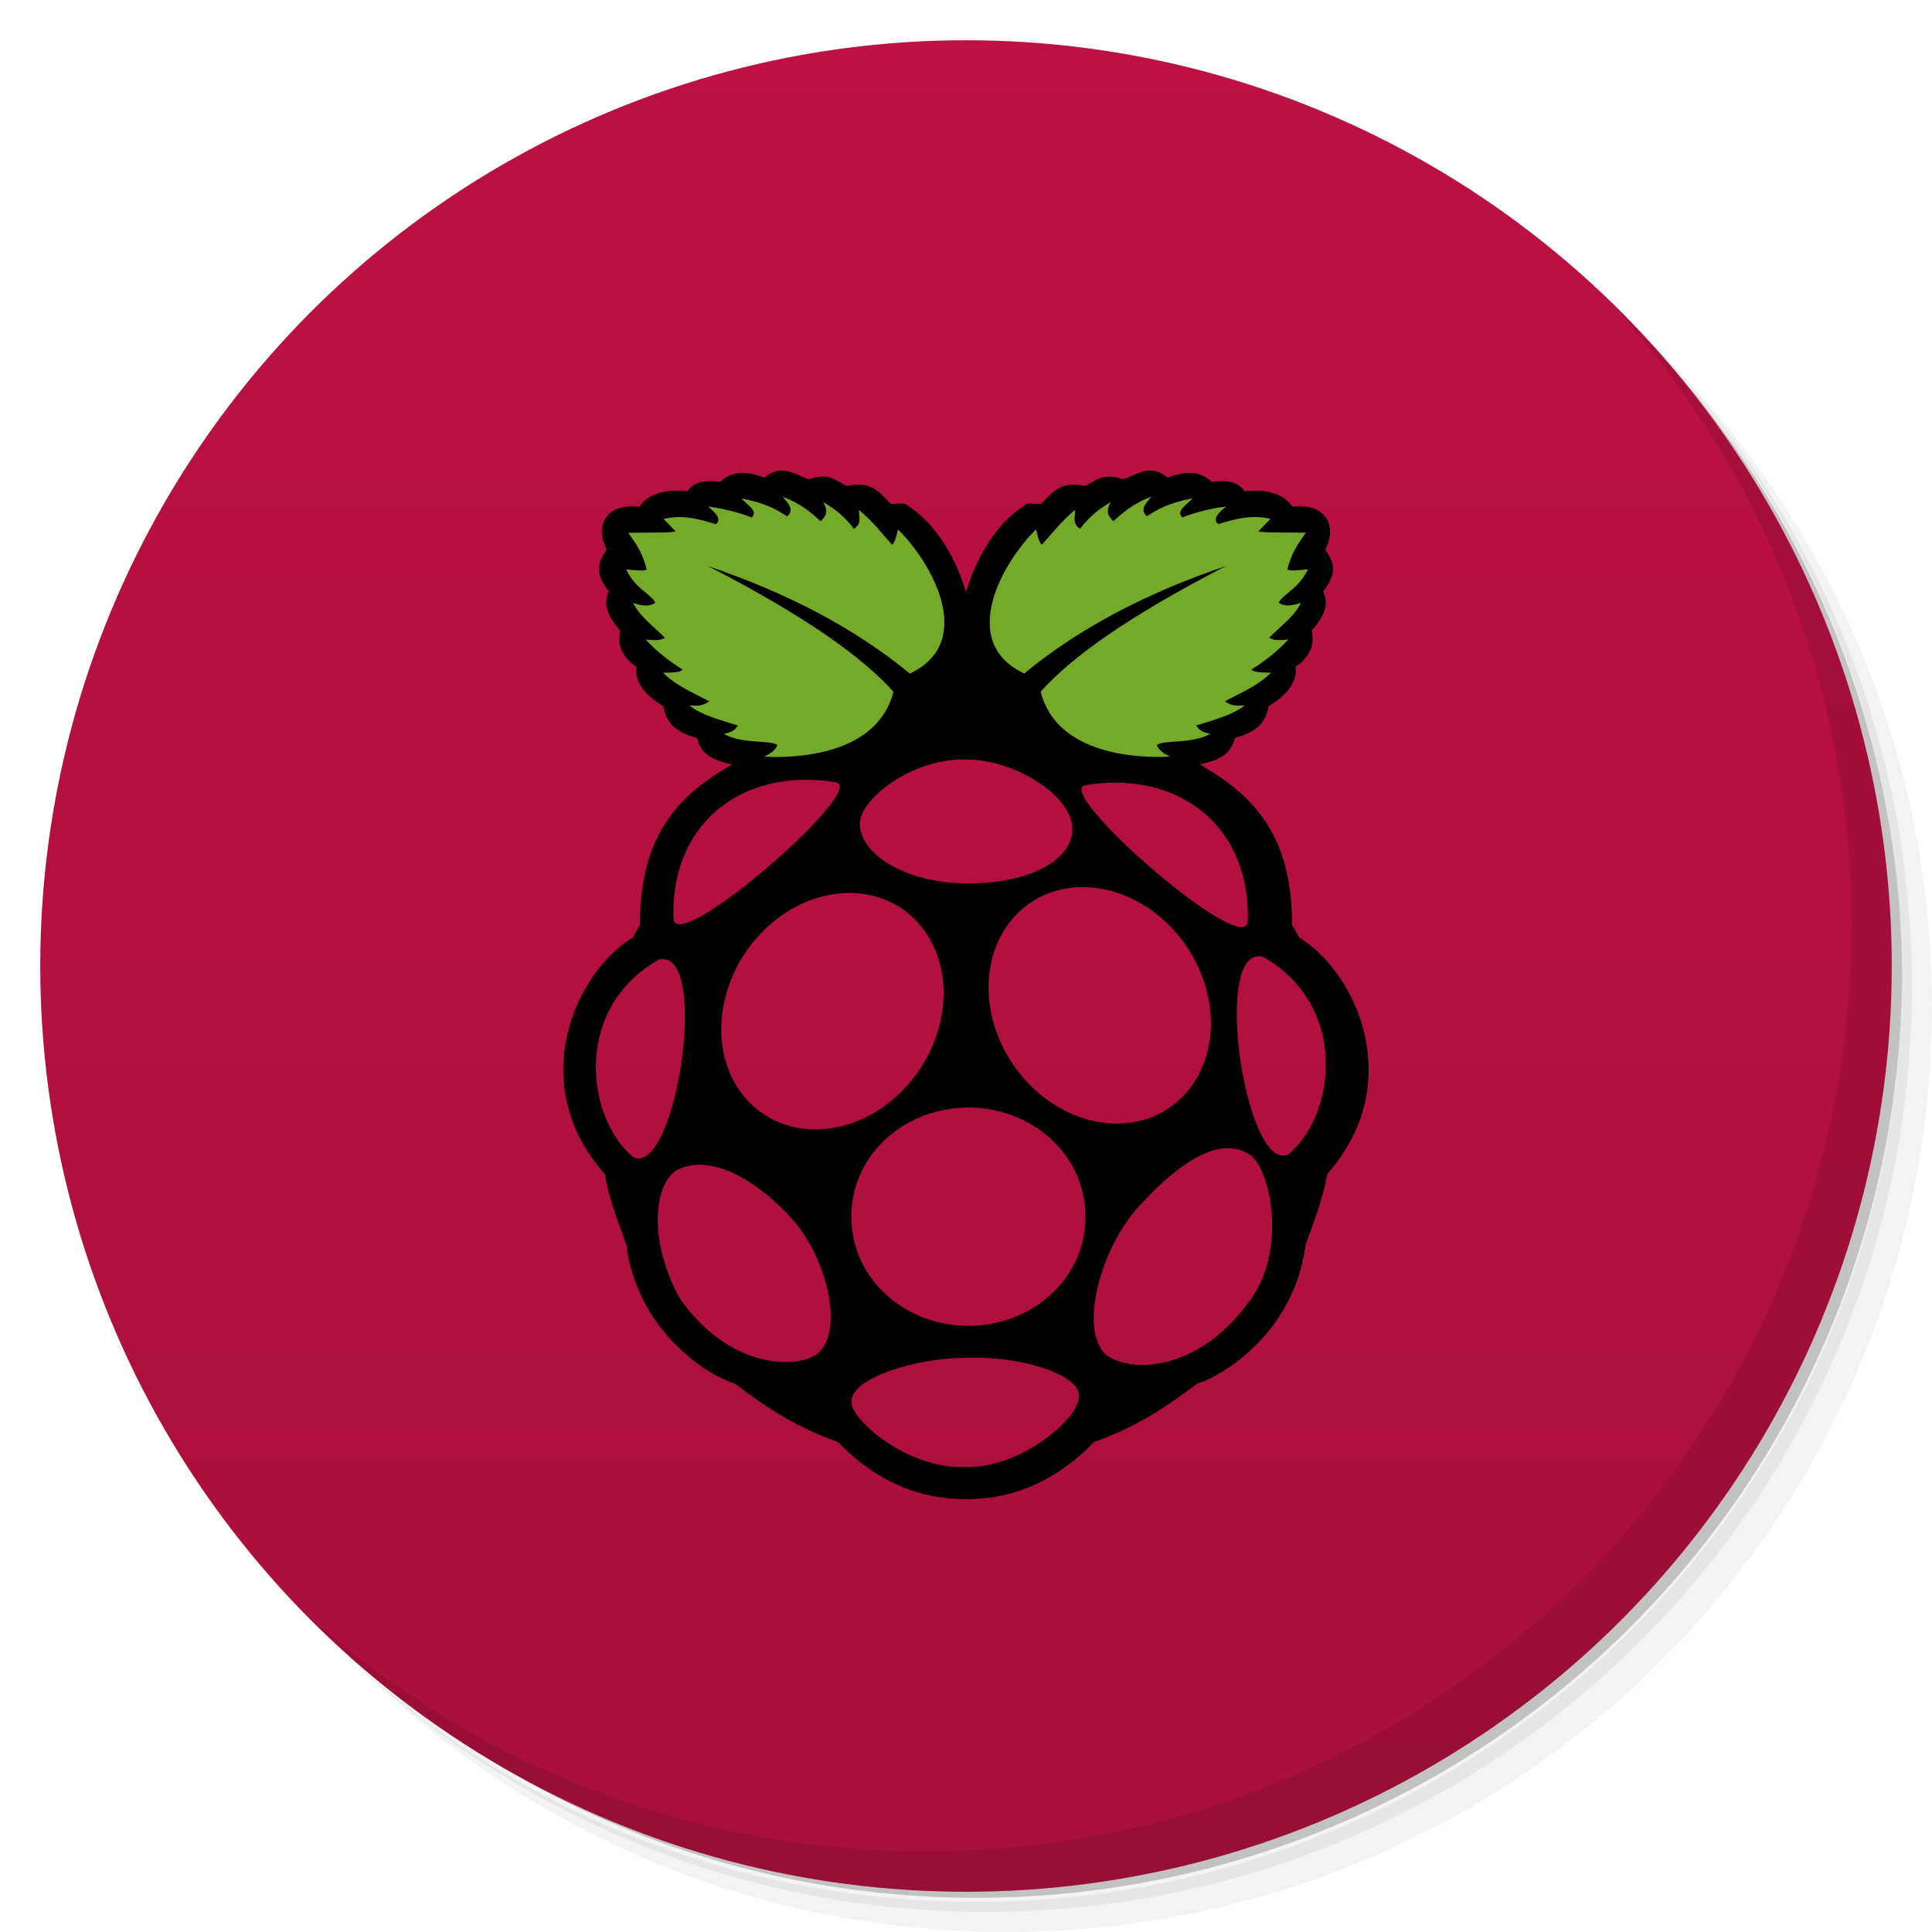 <svg version="1.1" viewBox="0 0 48 48" xmlns="http://www.w3.org/2000/svg">
 <defs>
  <linearGradient id="linearGradient001" x2="0" y1="47" y2="1" gradientUnits="userSpaceOnUse">
   <stop style="stop-color:#a90f3b" offset="0"/>
   <stop style="stop-color:#bc1142" offset="1"/>
  </linearGradient>
 </defs>
 <path d="m36.31 5c5.859 4.062 9.688 10.831 9.688 18.5 0 12.426-10.07 22.5-22.5 22.5-7.669 0-14.438-3.828-18.5-9.688 1.037 1.822 2.306 3.499 3.781 4.969 4.085 3.712 9.514 5.969 15.469 5.969 12.703 0 23-10.298 23-23 0-5.954-2.256-11.384-5.969-15.469-1.469-1.475-3.147-2.744-4.969-3.781zm4.969 3.781c3.854 4.113 6.219 9.637 6.219 15.719 0 12.703-10.297 23-23 23-6.081 0-11.606-2.364-15.719-6.219 4.16 4.144 9.883 6.719 16.219 6.719 12.703 0 23-10.298 23-23 0-6.335-2.575-12.06-6.719-16.219z" style="opacity:.05"/>
 <path d="m41.28 8.781c3.712 4.085 5.969 9.514 5.969 15.469 0 12.703-10.297 23-23 23-5.954 0-11.384-2.256-15.469-5.969 4.113 3.854 9.637 6.219 15.719 6.219 12.703 0 23-10.298 23-23 0-6.081-2.364-11.606-6.219-15.719z" style="opacity:.1"/>
 <path d="m31.25 2.375c8.615 3.154 14.75 11.417 14.75 21.13 0 12.426-10.07 22.5-22.5 22.5-9.708 0-17.971-6.135-21.12-14.75a23 23 0 0 0 44.875-7 23 23 0 0 0-16-21.875z" style="opacity:.2"/>
 <circle cx="24" cy="24" r="23" style="fill:url(#linearGradient001)"/>
 <path d="m40.03 7.531c3.712 4.084 5.969 9.514 5.969 15.469 0 12.703-10.297 23-23 23-5.954 0-11.384-2.256-15.469-5.969 4.178 4.291 10.01 6.969 16.469 6.969 12.703 0 23-10.298 23-23 0-6.462-2.677-12.291-6.969-16.469z" style="opacity:.1"/>
 <path d="m19.412 11.691c-0.129 4e-3 -0.268 0.051-0.426 0.176-0.387-0.149-0.762-0.2-1.098 0.104-0.518-0.067-0.685 0.071-0.812 0.232-0.114-0.002-0.852-0.117-1.19 0.387-0.849-0.1-1.117 0.499-0.812 1.059-0.173 0.268-0.353 0.535 0.053 1.047-0.143 0.285-0.055 0.595 0.283 0.969-0.089 0.401 0.086 0.682 0.4 0.902-0.059 0.548 0.502 0.867 0.67 0.98 0.064 0.319 0.198 0.622 0.84 0.789 0.106 0.476 0.492 0.558 0.865 0.658-1.234 0.717-2.292 1.661-2.285 3.977l-0.18 0.322c-1.415 0.86-2.688 3.625-0.697 5.873 0.13 0.704 0.347 1.208 0.541 1.768 0.29 2.254 2.186 3.311 2.686 3.436 0.733 0.558 1.513 1.086 2.568 1.457 0.995 1.026 2.074 1.419 3.158 1.418 0.016-1e-5 0.031 1.78e-4 0.047 0 1.084 6.75e-4 2.163-0.392 3.158-1.418 1.056-0.371 1.836-0.899 2.568-1.457 0.5-0.125 2.395-1.182 2.686-3.436 0.194-0.559 0.411-1.064 0.541-1.768 1.99-2.248 0.718-5.013-0.697-5.873l-0.18-0.324c0.007-2.315-1.051-3.257-2.285-3.975 0.373-0.1 0.759-0.184 0.865-0.66 0.641-0.167 0.775-0.468 0.84-0.787 0.168-0.114 0.729-0.432 0.67-0.98 0.314-0.22 0.49-0.504 0.4-0.904 0.338-0.374 0.427-0.682 0.283-0.967 0.406-0.512 0.226-0.778 0.053-1.047 0.304-0.559 0.035-1.159-0.814-1.059-0.338-0.504-1.074-0.389-1.188-0.387-0.127-0.162-0.295-0.3-0.812-0.232-0.335-0.304-0.711-0.253-1.098-0.104-0.459-0.362-0.762-0.071-1.109 0.039-0.556-0.182-0.684 0.067-0.957 0.168-0.606-0.128-0.789 0.151-1.08 0.445l-0.338-0.008c-0.914 0.539-1.368 1.637-1.529 2.201-0.161-0.564-0.615-1.662-1.529-2.201l-0.338 0.008c-0.291-0.294-0.476-0.573-1.082-0.445-0.273-0.101-0.399-0.35-0.955-0.168-0.228-0.072-0.437-0.223-0.684-0.215zm4.578 7.18c1.188-0.013 2.658 0.887 2.652 1.734-0.005 0.748-1.032 1.353-2.643 1.342-1.577-0.019-2.64-0.761-2.637-1.486 0.003-0.597 1.288-1.625 2.627-1.59zm-4.043 0.504c0.266-0.005 0.54 0.017 0.82 0.064 0.827 0.139-3.961 4.317-4.035 3.385-0.066-2.128 1.356-3.415 3.215-3.449zm7.84 0.072c1.859 0.035 3.279 1.321 3.213 3.449-0.074 0.933-4.86-3.248-4.033-3.387 0.28-0.047 0.555-0.067 0.82-0.062zm-0.791 2.596a3.075 2.606 55.966 0 1 2.022 5.5 3.075 2.606 55.966 1 1-3.391-5.131 3.075 2.606 55.966 0 1 1.369-0.369zm-5.871 0.143a2.606 3.075 34.034 0 1 1.252 0.371 2.606 3.075 34.034 1 1-3.391 5.131 2.606 3.075 34.034 0 1 2.025-5.5 2.606 3.075 34.034 0 1 0.113-0.002zm10.258 1.588c2.157 1.232 1.783 3.972 0.619 4.908-1.058 0.47-1.919-5.256-0.619-4.908zm-15.023 0.072c1.3-0.348 0.44 5.378-0.617 4.908-1.163-0.936-1.54-3.676 0.617-4.908zm7.769 3.672a2.906 2.679 0 0 1 2.836 2.693 2.906 2.679 0 1 1-5.811 0 2.906 2.679 0 0 1 2.975-2.693zm6.354 1.01c0.227-0.006 0.439 0.059 0.631 0.207 0.516 0.514 0.817 2.448-0.086 3.607-1.244 1.726-2.928 1.793-3.555 1.312-0.656-0.619-0.155-2.538 0.744-3.592 0.772-0.871 1.585-1.517 2.266-1.535zm-13.045 0.412c0.732 0.031 1.607 0.609 2.322 1.44 0.831 1.001 1.211 2.761 0.518 3.279-0.656 0.396-2.25 0.233-3.383-1.395-0.764-1.365-0.665-2.754-0.129-3.162 0.201-0.122 0.428-0.173 0.672-0.162zm6.635 4.797c1.167-0.051 2.733 0.375 2.736 0.941 0.019 0.55-1.421 1.794-2.814 1.77-1.443 0.062-2.858-1.182-2.84-1.613-0.022-0.632 1.758-1.127 2.918-1.098z" style="stroke-width:.489"/>
 <path d="m19.443 12.338c0.127 0.157 0.305 0.312 0.117 0.492-0.259-0.164-0.521-0.328-1.137-0.445 0.139 0.157 0.426 0.314 0.252 0.471-0.326-0.126-0.685-0.218-1.084-0.271 0.191 0.159 0.35 0.316 0.193 0.439-0.348-0.109-0.828-0.255-1.297-0.129l0.297 0.303c0.033 0.041-0.696 0.032-1.176 0.039 0.175 0.247 0.355 0.486 0.459 0.91-0.048 0.049-0.285 0.022-0.51 0 0.23 0.492 0.629 0.616 0.723 0.826-0.141 0.108-0.336 0.079-0.549 0.006 0.166 0.346 0.513 0.584 0.787 0.865-0.069 0.05-0.19 0.08-0.477 0.045 0.254 0.274 0.559 0.523 0.922 0.748-0.064 0.075-0.285 0.073-0.49 0.078 0.329 0.327 0.752 0.497 1.148 0.711-0.198 0.137-0.339 0.103-0.49 0.102 0.281 0.234 0.758 0.357 1.201 0.498-0.084 0.133-0.17 0.17-0.35 0.207 0.469 0.263 1.141 0.143 1.33 0.277-0.046 0.132-0.174 0.217-0.328 0.289 0.755 0.044 2.817-0.027 3.213-1.613-0.772-0.861-2.18-1.871-4.604-3.121 1.885 0.641 3.587 1.495 5.012 2.67 1.675-0.792 0.521-2.789-0.297-3.582-0.041 0.209-0.089 0.342-0.143 0.381-0.266-0.29-0.484-0.587-0.826-0.865-0.001 0.164 0.081 0.341-0.123 0.471-0.184-0.251-0.432-0.474-0.762-0.664 0.159 0.278 0.027 0.361-0.059 0.477-0.252-0.219-0.491-0.441-0.955-0.613zm9.168 0c-0.464 0.172-0.703 0.394-0.955 0.613-0.085-0.115-0.217-0.199-0.059-0.477-0.33 0.19-0.578 0.413-0.762 0.664-0.204-0.13-0.122-0.307-0.123-0.471-0.343 0.279-0.56 0.576-0.826 0.865-0.054-0.039-0.101-0.171-0.143-0.381-0.817 0.793-1.972 2.79-0.297 3.582 1.425-1.176 3.128-2.031 5.016-2.672-2.426 1.251-3.835 2.261-4.607 3.123 0.396 1.586 2.458 1.658 3.213 1.613-0.155-0.072-0.282-0.157-0.328-0.289 0.189-0.135 0.861-0.014 1.33-0.277-0.18-0.037-0.265-0.074-0.35-0.207 0.443-0.141 0.921-0.264 1.201-0.498-0.151 0.002-0.292 0.036-0.49-0.102 0.397-0.214 0.82-0.384 1.148-0.711-0.205-5e-3 -0.426-0.003-0.49-0.078 0.363-0.225 0.668-0.474 0.922-0.748-0.287 0.035-0.407 0.005-0.477-0.045 0.274-0.281 0.621-0.519 0.787-0.865-0.213 0.073-0.408 0.102-0.549-0.006 0.093-0.21 0.493-0.334 0.723-0.826-0.224 0.022-0.462 0.049-0.51 0 0.104-0.424 0.284-0.663 0.459-0.91-0.48-0.007-1.209 0.002-1.176-0.039l0.297-0.303c-0.469-0.126-0.948 0.02-1.297 0.129-0.156-0.123 0.003-0.28 0.193-0.439-0.399 0.053-0.758 0.145-1.084 0.271-0.174-0.157 0.113-0.316 0.252-0.473-0.616 0.117-0.877 0.281-1.137 0.445-0.188-0.18-0.01-0.333 0.117-0.49z" style="fill:#75a928;stroke-width:.489"/>
</svg>
